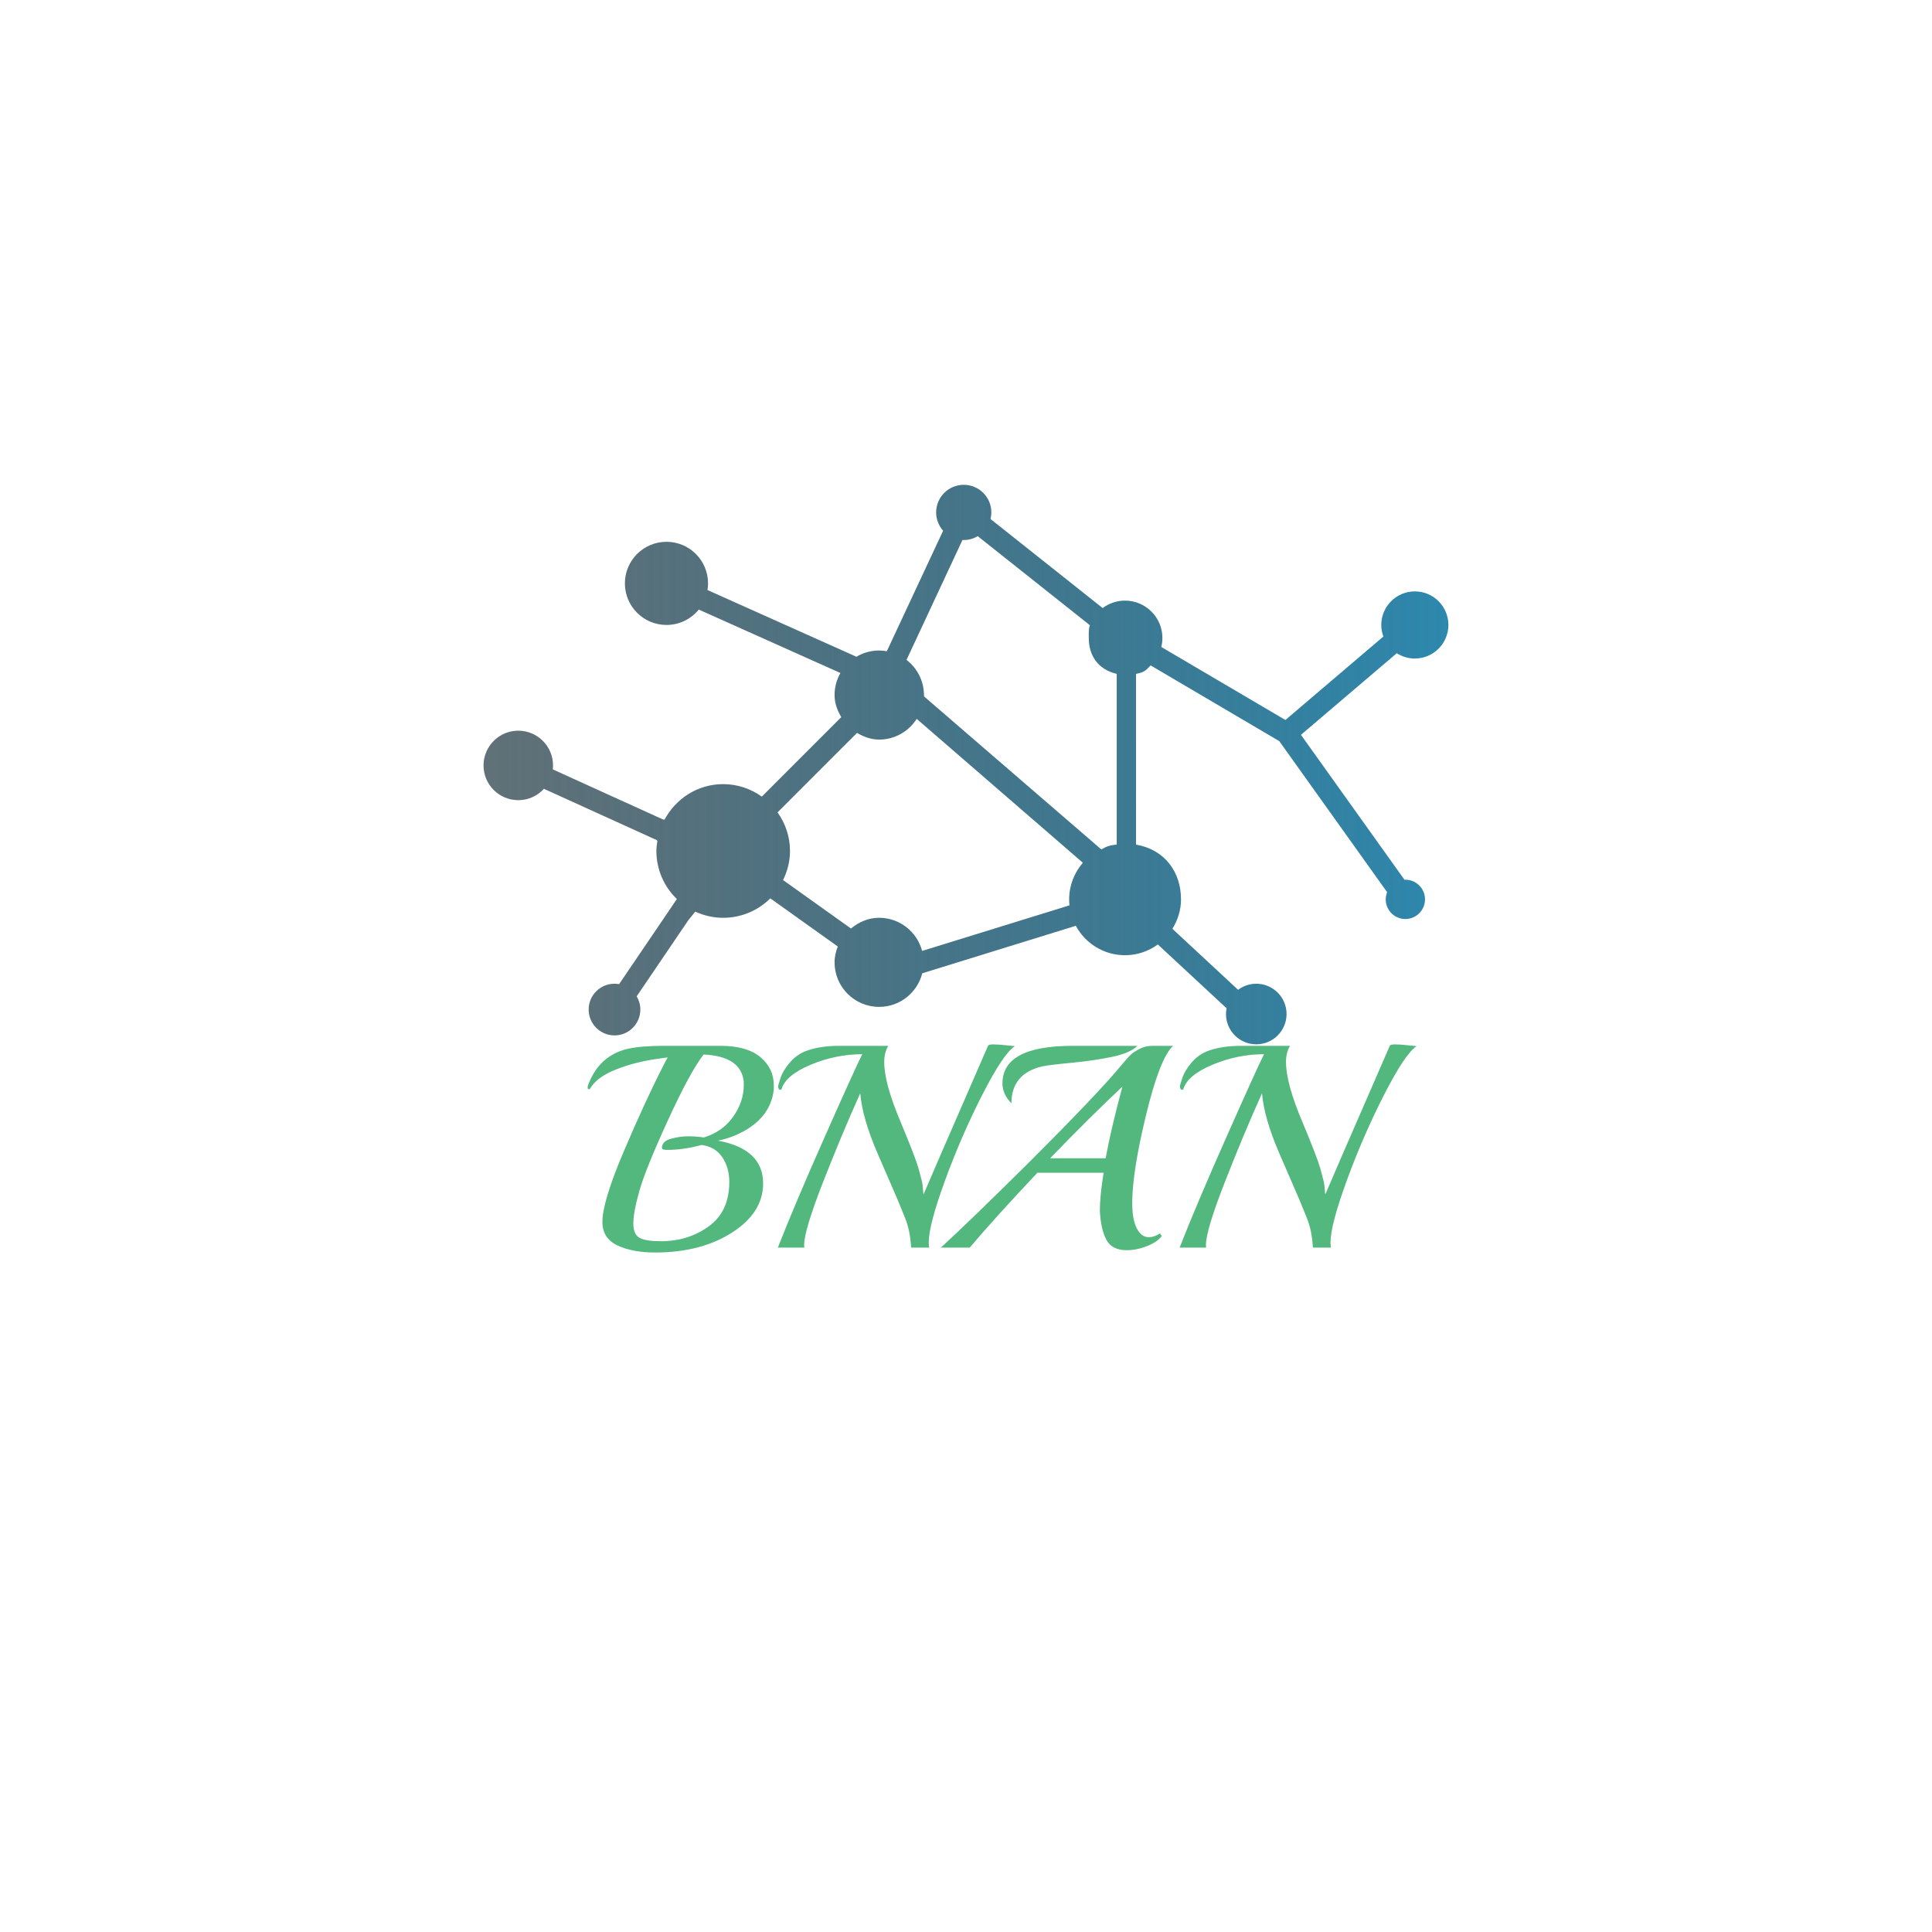 <svg xmlns="http://www.w3.org/2000/svg" width="512" height="512" viewBox="0 0 512 512" data-svgdocument="" id="_lozZXmrQ4Bjc2v8Jjk5tP" class="fl-svgdocument" x="0" y="0" overflow="hidden" data-bbox="128.1429346261802 128.48156720362658 274.8817586038214 203.44519401655907" style="">
  <defs id="_OCOhh_n_vN0Rio0Fz3bQR" transform="matrix(0.775, 0, 0, 0.775, -81.927, 101.791)">
    <linearGradient x1="0%" y1="50%" x2="100%" y2="50%" id="o_f2khdilhb_3" gradientUnits="objectBoundingBox">
      <stop offset="0%" stop-color="rgb(19, 43, 53)" stop-opacity="0.67" />
      <stop offset="100%" stop-color="rgb(45,136,174)" stop-opacity="1" />
    </linearGradient>
  </defs>
  <path id="_tMLbDoPeHYDf8vvgFsJ3A" fill="url(#o_f2khdilhb_3)" d="M96.897 37.513c1.921 0 3.478-1.558 3.478-3.479c0-1.92-1.557-3.478-3.478-3.478s-3.478 1.558-3.478 3.478  c0 0.422 0.079 0.825 0.217 1.2l-10.153 8.649l-12.864-7.567c0.073-0.297 0.116-0.607 0.116-0.927c0-2.142-1.736-3.878-3.878-3.878  c-0.869 0-1.668 0.289-2.314 0.772L52.92 23.054c0.054-0.22 0.086-0.448 0.086-0.684c0-1.581-1.281-2.861-2.861-2.861  s-2.861 1.281-2.861 2.861c0 0.729 0.275 1.393 0.724 1.898l-5.835 12.488c-0.26-0.045-0.526-0.074-0.8-0.074  c-0.86 0-1.662 0.239-2.351 0.647l-15.438-6.915c0.036-0.225 0.06-0.454 0.06-0.689c0-2.38-1.929-4.309-4.309-4.309  c-2.379 0-4.309 1.929-4.309 4.309s1.929 4.309 4.309 4.309c1.352 0 2.556-0.623 3.346-1.596l14.682 6.576  c-0.384 0.674-0.607 1.452-0.607 2.284c0 0.852 0.293 1.605 0.694 2.29l-8.233 8.237c-1.136-0.811-2.506-1.294-4.003-1.294  c-2.642 0-4.915 1.501-6.082 3.684l-0.096-0.032c-0.001 0.012-0.004 0.023-0.005 0.035L7.553 49.002  c0.016-0.134 0.025-0.271 0.025-0.409c0-1.989-1.612-3.601-3.601-3.601s-3.601 1.612-3.601 3.601s1.612 3.601 3.601 3.601  c1.054 0 1.999-0.455 2.657-1.177l11.723 5.329c-0.005 0.013-0.009 0.025-0.015 0.037l0.056 0.019  c-0.054 0.348-0.108 0.694-0.108 1.055c0 1.954 0.813 3.716 2.115 4.975l-0.017 0.013c0.004 0.005 0.008 0.01 0.012 0.014  l-5.973 8.802c-0.155-0.027-0.314-0.044-0.478-0.044c-1.479 0-2.678 1.198-2.678 2.678c0 1.479 1.199 2.678 2.678 2.678  c1.479 0 2.678-1.199 2.678-2.678c0-0.501-0.14-0.969-0.38-1.37l5.364-7.904l0.71-0.877c0.881 0.407 1.859 0.641 2.894 0.641  c1.902 0 3.629-0.771 4.883-2.016l6.993 4.991c-0.199 0.514-0.334 1.06-0.334 1.641c0 2.548 2.065 4.617 4.617 4.617  c2.159 0 3.965-1.483 4.471-3.482l15.916-4.923c0.977 1.815 2.893 3.05 5.099 3.05c1.273 0 2.447-0.417 3.403-1.114l7.12 6.611  c-0.038 0.193-0.059 0.393-0.059 0.597c0 1.734 1.406 3.14 3.14 3.14s3.139-1.405 3.139-3.14c0-1.733-1.405-3.139-3.139-3.139  c-0.707 0-1.358 0.236-1.883 0.631l-6.811-6.323c0.552-0.887 0.893-1.93 0.893-3.05c0-2.815-1.661-5.16-4.661-5.677V39.104  c1-0.172 1.082-0.478 1.513-0.878l13.332 7.848l11.179 15.655c-0.092 0.23-0.146 0.481-0.146 0.745c0 1.125 0.91 2.037 2.035 2.037  s2.037-0.912 2.037-2.037s-0.913-2.037-2.038-2.037c-0.03 0-0.06 0.003-0.09 0.005L85.094 45.422l9.931-8.459  C95.565 37.31 96.207 37.513 96.897 37.513z M61.07 62.474c0 0.21 0.013 0.416 0.035 0.62l-15.275 4.724  c-0.522-1.975-2.316-3.435-4.458-3.435c-1.123 0-2.114 0.451-2.913 1.113l-7.038-5.022c0.447-0.92 0.717-1.93 0.717-3.017  c0-1.492-0.487-2.871-1.29-3.999l8.233-8.237c0.686 0.401 1.438 0.694 2.291 0.694c1.642 0 3.079-0.857 3.897-2.147l17.222 14.914  C61.609 59.699 61.07 61.022 61.07 62.474z M66 56.797c-1 0.1-1.135 0.273-1.596 0.502l-18.36-15.846  c0.002-0.052-0.023-0.102-0.023-0.154c0-1.485-0.718-2.802-1.806-3.646l5.799-12.428c0.046 0.002 0.088 0.007 0.134 0.007  c0.53 0 1.023-0.147 1.449-0.399l11.621 9.229c-0.151 0.415-0.113 0.861-0.113 1.328c0 1.757 0.895 3.238 2.895 3.715V56.797z" transform="matrix(2.557, 0, 0, 2.557, 127.181, 78.594)" />
  <path text="BNAN" text-anchor="middle" font-size="100" letter-spacing="0" side="left" offset="0.5" dx="0" dy="0" space="preserve" href="" font-family="Playball" font-scale="contain" transform="matrix(0.766, 0, 0, 0.766, 258.382, 330.624)" x="0" y="0" fill="rgba(14, 155, 73, 0.709)" font-weight="400" data-fl-textpath="" id="_bACKzYL2clyS4dqlExFb0" font-style="normal" d="M-69.6-56.1L-69.6-54.8Q-70.7-44.1 -83-38.8L-83-38.8Q-85.9-37.6 -88.9-37L-88.9-37Q-73.3-34.1 -73.3-22.2L-73.3-22.2Q-73.3-12.1 -84.05-5.2Q-94.8 1.7 -110.7 1.7L-110.7 1.7Q-118.5 1.7 -123.7-0.75Q-128.9-3.2 -128.9-8.9L-128.9-8.9Q-128.9-15.9 -121.5-33.3Q-114.1-50.7 -107.8-63L-107.8-63Q-106.8-65 -106.3-65.8L-106.3-65.8L-109.9-65.3Q-117.7-64.2 -124.25-61.6Q-130.8-59-133.1-55.1L-133.1-55.1Q-133.2-54.8-133.6-54.8Q-134-54.8-134-55.35Q-134-55.9-133.9-56.1L-133.9-56.1Q-130.1-66.5 -120-68.8L-120-68.8Q-115.4-69.8 -107.7-69.8L-107.7-69.8L-88-69.8Q-78.9-69.8 -74.25-65.9Q-69.6-62 -69.6-56.1L-69.6-56.1ZM-80-56.1L-80-57.4Q-80.9-66.2 -93.9-66.8L-93.9-66.8Q-98.6-60.7 -106.3-43.9Q-114-27.1 -116.1-19.65Q-118.2-12.2 -118.2-8.35Q-118.2-4.5 -116-3.35Q-113.8-2.2 -108.7-2.2L-108.7-2.2Q-99.2-2.2 -92.1-7.35Q-85-12.5 -85-22.7L-85-22.7Q-85-27.7 -87.45-31.3Q-89.9-34.9 -94.6-35.5L-94.6-35.5Q-100.8-33.8 -106.6-33.8L-106.6-33.8Q-108.3-33.8 -108.3-34.5L-108.3-34.5Q-108.3-36.8 -105.2-37.65Q-102.1-38.5 -99.3-38.5Q-96.5-38.5 -93.8-38.1L-93.8-38.1Q-87.3-40.1 -83.65-45.3Q-80-50.5 -80-56.1L-80-56.1ZM 13.8-69.7L 13.8-69.7Q 9.8-67.1  2.55-52.9Q-4.7-38.7 -10.35-23.25Q-16-7.8 -16-1.8L-16-1.8Q-16-0.5 -15.8 0L-15.8 0L-22.1 0Q-22.4-5.8 -24.15-10.15Q-25.9-14.5 -26.8-16.65Q-27.7-18.8 -29.9-23.8Q-32.1-28.8 -33.8-32.8L-33.8-32.8Q-39-44.9 -39.7-53.4L-39.7-53.4Q-46.3-38.7 -52.7-22.3Q-59.1-5.9 -59.1-0.9L-59.1-0.9Q-59.1-0.2 -59 0L-59 0L-68.2 0Q-62.5-14.6 -51.9-38.5Q-41.3-62.4 -39-66.9L-39-66.9Q-48.1-66.9 -56.75-63.3Q-65.4-59.7 -66.9-54.9L-66.9-54.9Q-67-54.6 -67.3-54.6L-67.3-54.6Q-68.1-54.6 -68.1-55.9L-68.1-55.9Q-68.1-56.1 -67.3-58.6Q-66.5-61.1 -64.25-63.8Q-62-66.5 -59-67.8L-59-67.8Q-54.1-69.8 -46.9-69.8L-46.9-69.8L-30-69.8Q-31.4-67.5 -31.4-64.2L-31.4-64.2Q-31.4-56.8 -25.7-43.4L-25.7-43.4Q-20.5-30.9 -19.55-27.45Q-18.6-24 -18.35-22.9Q-18.1-21.8 -18-20.3Q-17.9-18.8 -17.8-18.4L-17.8-18.4Q-16.5-21.6  4.5-69.8L 4.5-69.8Q 4.7-70.3  6.35-70.3Q 8-70.3  10.7-70Q 13.4-69.7  13.8-69.7ZM 33.8-69.8L 33.8-69.8L 56.2-69.8Q 53.7-67.3  47.5-66Q 41.3-64.7  33.5-63.95Q 25.7-63.2  23.3-62.7L 23.3-62.7Q 12.6-60.2  12.6-49.9L 12.6-49.9Q 9.5-53.1  9.5-56.8L 9.5-56.8Q 9.5-69.8  33.8-69.8ZM 61.3-69.8L 61.3-69.8L 68.5-69.8Q 63.9-65.4  59.15-45.75Q 54.4-26.1  54.4-15.4L 54.4-15.4Q 54.4-7.8  57.2-4.9L 57.2-4.9Q 58.4-3.6  60.2-3.6Q 62-3.6  64-4.9L 64-4.9L 64.6-4Q 63.2-2  59.6-0.55Q 56 0.9  52.5 0.9L 52.5 0.9Q 47.3 0.9  45.4-2.8Q 43.5-6.5  43.2-12.7L 43.2-12.7Q 43.2-17.8  44.5-25.9L 44.5-25.9L 21.6-25.9Q 6.7-10.1 -1.8 0L-1.8 0L-11.8 0Q-2.4-8.6  17.4-28.2L 17.4-28.2Q 42.9-53.6  50.9-63.4L 50.9-63.4Q 52.9-65.8  53.9-66.75Q 54.9-67.7  56.95-68.75Q 59-69.8  61.3-69.8ZM 51-55.7L 51-55.7Q 39.6-45  26-30.9L 26-30.9L 45.2-30.9Q 47-40.8  51-55.7ZM 152.8-69.7L 152.8-69.7Q 148.8-67.1  141.55-52.9Q 134.3-38.7  128.65-23.25Q 123-7.8  123-1.8L 123-1.8Q 123-0.5  123.2 0L 123.2 0L 116.9 0Q 116.6-5.8  114.85-10.15Q 113.1-14.5  112.2-16.65Q 111.3-18.8  109.1-23.8Q 106.9-28.8  105.2-32.8L 105.2-32.8Q 100-44.9  99.3-53.4L 99.3-53.4Q 92.7-38.7  86.3-22.3Q 79.9-5.9  79.9-0.9L 79.9-0.9Q 79.9-0.2  80 0L 80 0L 70.8 0Q 76.5-14.6  87.1-38.5Q 97.7-62.4  100-66.9L 100-66.9Q 90.9-66.9  82.25-63.3Q 73.6-59.7  72.1-54.9L 72.1-54.9Q 72-54.6  71.7-54.6L 71.7-54.6Q 70.9-54.6  70.9-55.9L 70.9-55.9Q 70.9-56.1  71.7-58.6Q 72.5-61.1  74.75-63.8Q 77-66.5  80-67.8L 80-67.8Q 84.9-69.8  92.1-69.8L 92.1-69.8L 109-69.8Q 107.6-67.5  107.6-64.2L 107.6-64.2Q 107.6-56.8  113.3-43.4L 113.3-43.4Q 118.5-30.9  119.45-27.45Q 120.4-24  120.65-22.9Q 120.9-21.8  121-20.3Q 121.1-18.8  121.2-18.4L 121.2-18.4Q 122.5-21.6  143.5-69.8L 143.5-69.8Q 143.7-70.3  145.35-70.3Q 147-70.3  149.7-70Q 152.4-69.7  152.8-69.7Z" />
</svg>